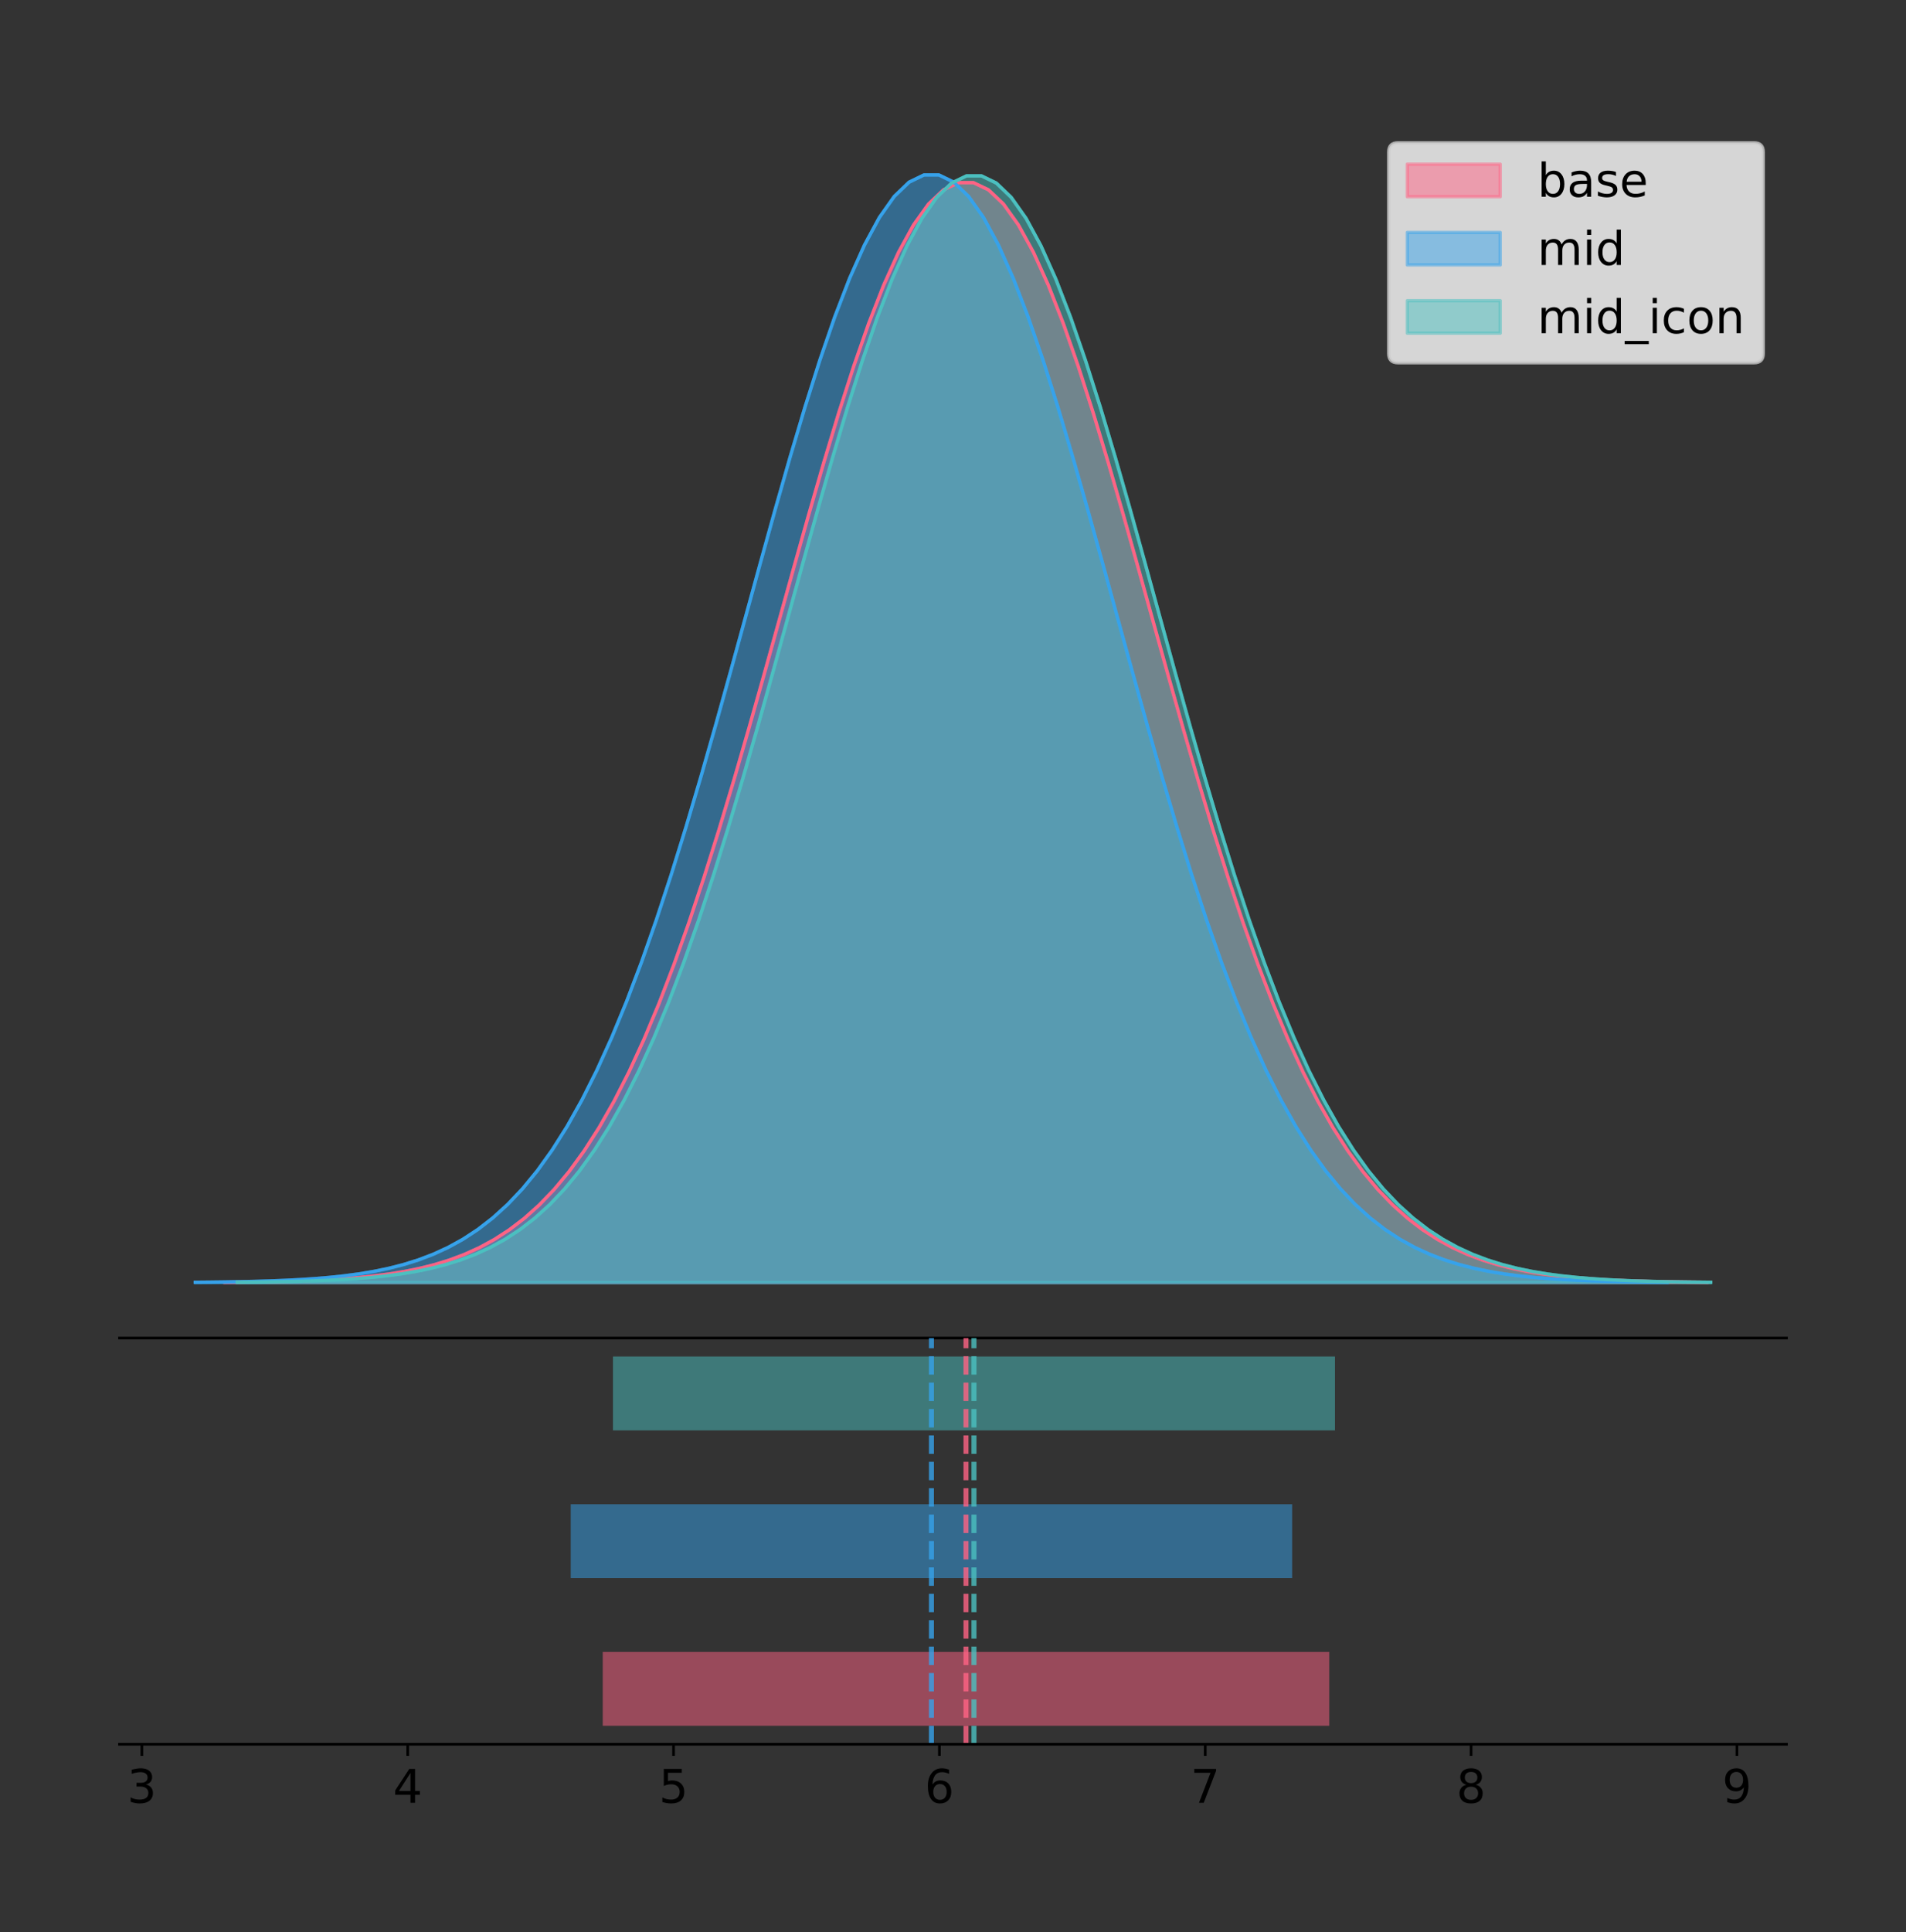 <?xml version="1.0" encoding="utf-8" standalone="no"?>
<!DOCTYPE svg PUBLIC "-//W3C//DTD SVG 1.1//EN"
  "http://www.w3.org/Graphics/SVG/1.1/DTD/svg11.dtd">
<!-- Created with matplotlib (https://matplotlib.org/) -->
<svg height="581.789pt" version="1.1" viewBox="0 0 574.2 581.789" width="574.2pt" xmlns="http://www.w3.org/2000/svg" xmlns:xlink="http://www.w3.org/1999/xlink">
 <rect x="0" y="0" width="574.2" height="581.789" fill="#333333" stroke="none"/>
 <defs>
  <style type="text/css">
*{stroke-linecap:butt;stroke-linejoin:round;}
  </style>
 </defs>
 <g id="figure_1">
  <g id="patch_1">
   <path d="M 0 581.789 
L 574.2 581.789 
L 574.2 0 
L 0 0 
z
" style="fill:none;"/>
  </g>
  <g id="axes_1">
   <g id="patch_2">
    <path d="M 36 402.93 
L 538.2 402.93 
L 538.2 36 
L 36 36 
z
" style="fill:none;"/>
   </g>
   <g id="PolyCollection_1">
    <defs>
     <path d="M 67.683 -195.538 
L 67.683 -195.649 
L 72.195 -195.691 
L 76.706 -195.748 
L 81.218 -195.823 
L 85.73 -195.923 
L 90.242 -196.054 
L 94.753 -196.226 
L 99.265 -196.449 
L 103.777 -196.736 
L 108.288 -197.104 
L 112.8 -197.571 
L 117.312 -198.161 
L 121.824 -198.899 
L 126.335 -199.818 
L 130.847 -200.952 
L 135.359 -202.342 
L 139.87 -204.034 
L 144.382 -206.077 
L 148.894 -208.526 
L 153.406 -211.44 
L 157.917 -214.881 
L 162.429 -218.914 
L 166.941 -223.604 
L 171.452 -229.015 
L 175.964 -235.21 
L 180.476 -242.245 
L 184.988 -250.169 
L 189.499 -259.022 
L 194.011 -268.83 
L 198.523 -279.602 
L 203.035 -291.33 
L 207.546 -303.984 
L 212.058 -317.51 
L 216.57 -331.83 
L 221.081 -346.84 
L 225.593 -362.41 
L 230.105 -378.384 
L 234.617 -394.584 
L 239.128 -410.808 
L 243.64 -426.84 
L 248.152 -442.448 
L 252.663 -457.393 
L 257.175 -471.436 
L 261.687 -484.34 
L 266.199 -495.88 
L 270.71 -505.848 
L 275.222 -514.06 
L 279.734 -520.361 
L 284.246 -524.631 
L 288.757 -526.787 
L 293.269 -526.787 
L 297.781 -524.631 
L 302.292 -520.361 
L 306.804 -514.06 
L 311.316 -505.848 
L 315.828 -495.88 
L 320.339 -484.34 
L 324.851 -471.436 
L 329.363 -457.393 
L 333.874 -442.448 
L 338.386 -426.84 
L 342.898 -410.808 
L 347.41 -394.584 
L 351.921 -378.384 
L 356.433 -362.41 
L 360.945 -346.84 
L 365.457 -331.83 
L 369.968 -317.51 
L 374.48 -303.984 
L 378.992 -291.33 
L 383.503 -279.602 
L 388.015 -268.83 
L 392.527 -259.022 
L 397.039 -250.169 
L 401.55 -242.245 
L 406.062 -235.21 
L 410.574 -229.015 
L 415.085 -223.604 
L 419.597 -218.914 
L 424.109 -214.881 
L 428.621 -211.44 
L 433.132 -208.526 
L 437.644 -206.077 
L 442.156 -204.034 
L 446.668 -202.342 
L 451.179 -200.952 
L 455.691 -199.818 
L 460.203 -198.899 
L 464.714 -198.161 
L 469.226 -197.571 
L 473.738 -197.104 
L 478.25 -196.736 
L 482.761 -196.449 
L 487.273 -196.226 
L 491.785 -196.054 
L 496.296 -195.923 
L 500.808 -195.823 
L 505.32 -195.748 
L 509.832 -195.691 
L 514.343 -195.649 
L 514.343 -195.538 
L 514.343 -195.538 
L 509.832 -195.538 
L 505.32 -195.538 
L 500.808 -195.538 
L 496.296 -195.538 
L 491.785 -195.538 
L 487.273 -195.538 
L 482.761 -195.538 
L 478.25 -195.538 
L 473.738 -195.538 
L 469.226 -195.538 
L 464.714 -195.538 
L 460.203 -195.538 
L 455.691 -195.538 
L 451.179 -195.538 
L 446.668 -195.538 
L 442.156 -195.538 
L 437.644 -195.538 
L 433.132 -195.538 
L 428.621 -195.538 
L 424.109 -195.538 
L 419.597 -195.538 
L 415.085 -195.538 
L 410.574 -195.538 
L 406.062 -195.538 
L 401.55 -195.538 
L 397.039 -195.538 
L 392.527 -195.538 
L 388.015 -195.538 
L 383.503 -195.538 
L 378.992 -195.538 
L 374.48 -195.538 
L 369.968 -195.538 
L 365.457 -195.538 
L 360.945 -195.538 
L 356.433 -195.538 
L 351.921 -195.538 
L 347.41 -195.538 
L 342.898 -195.538 
L 338.386 -195.538 
L 333.874 -195.538 
L 329.363 -195.538 
L 324.851 -195.538 
L 320.339 -195.538 
L 315.828 -195.538 
L 311.316 -195.538 
L 306.804 -195.538 
L 302.292 -195.538 
L 297.781 -195.538 
L 293.269 -195.538 
L 288.757 -195.538 
L 284.246 -195.538 
L 279.734 -195.538 
L 275.222 -195.538 
L 270.71 -195.538 
L 266.199 -195.538 
L 261.687 -195.538 
L 257.175 -195.538 
L 252.663 -195.538 
L 248.152 -195.538 
L 243.64 -195.538 
L 239.128 -195.538 
L 234.617 -195.538 
L 230.105 -195.538 
L 225.593 -195.538 
L 221.081 -195.538 
L 216.57 -195.538 
L 212.058 -195.538 
L 207.546 -195.538 
L 203.035 -195.538 
L 198.523 -195.538 
L 194.011 -195.538 
L 189.499 -195.538 
L 184.988 -195.538 
L 180.476 -195.538 
L 175.964 -195.538 
L 171.452 -195.538 
L 166.941 -195.538 
L 162.429 -195.538 
L 157.917 -195.538 
L 153.406 -195.538 
L 148.894 -195.538 
L 144.382 -195.538 
L 139.87 -195.538 
L 135.359 -195.538 
L 130.847 -195.538 
L 126.335 -195.538 
L 121.824 -195.538 
L 117.312 -195.538 
L 112.8 -195.538 
L 108.288 -195.538 
L 103.777 -195.538 
L 99.265 -195.538 
L 94.753 -195.538 
L 90.242 -195.538 
L 85.73 -195.538 
L 81.218 -195.538 
L 76.706 -195.538 
L 72.195 -195.538 
L 67.683 -195.538 
z
" id="mf3693ef968" style="stroke:#ff6384;stroke-opacity:0.5;"/>
    </defs>
    <g clip-path="url(#paeaa320a72)">
     <use style="fill:#ff6384;fill-opacity:0.5;stroke:#ff6384;stroke-opacity:0.5;" x="0" xlink:href="#mf3693ef968" y="581.789"/>
    </g>
   </g>
   <g id="PolyCollection_2">
    <defs>
     <path d="M 58.827 -195.538 
L 58.827 -195.65 
L 63.308 -195.692 
L 67.788 -195.749 
L 72.268 -195.825 
L 76.748 -195.925 
L 81.229 -196.058 
L 85.709 -196.23 
L 90.189 -196.455 
L 94.67 -196.744 
L 99.15 -197.115 
L 103.63 -197.585 
L 108.11 -198.179 
L 112.591 -198.923 
L 117.071 -199.848 
L 121.551 -200.99 
L 126.032 -202.39 
L 130.512 -204.093 
L 134.992 -206.151 
L 139.473 -208.617 
L 143.953 -211.552 
L 148.433 -215.017 
L 152.913 -219.078 
L 157.394 -223.801 
L 161.874 -229.25 
L 166.354 -235.488 
L 170.835 -242.572 
L 175.315 -250.552 
L 179.795 -259.468 
L 184.275 -269.344 
L 188.756 -280.192 
L 193.236 -292.002 
L 197.716 -304.744 
L 202.197 -318.365 
L 206.677 -332.786 
L 211.157 -347.901 
L 215.637 -363.58 
L 220.118 -379.667 
L 224.598 -395.98 
L 229.078 -412.318 
L 233.559 -428.462 
L 238.039 -444.18 
L 242.519 -459.23 
L 247 -473.372 
L 251.48 -486.366 
L 255.96 -497.987 
L 260.44 -508.025 
L 264.921 -516.294 
L 269.401 -522.64 
L 273.881 -526.94 
L 278.362 -529.111 
L 282.842 -529.111 
L 287.322 -526.94 
L 291.802 -522.64 
L 296.283 -516.294 
L 300.763 -508.025 
L 305.243 -497.987 
L 309.724 -486.366 
L 314.204 -473.372 
L 318.684 -459.23 
L 323.164 -444.18 
L 327.645 -428.462 
L 332.125 -412.318 
L 336.605 -395.98 
L 341.086 -379.667 
L 345.566 -363.58 
L 350.046 -347.901 
L 354.527 -332.786 
L 359.007 -318.365 
L 363.487 -304.744 
L 367.967 -292.002 
L 372.448 -280.192 
L 376.928 -269.344 
L 381.408 -259.468 
L 385.889 -250.552 
L 390.369 -242.572 
L 394.849 -235.488 
L 399.329 -229.25 
L 403.81 -223.801 
L 408.29 -219.078 
L 412.77 -215.017 
L 417.251 -211.552 
L 421.731 -208.617 
L 426.211 -206.151 
L 430.691 -204.093 
L 435.172 -202.39 
L 439.652 -200.99 
L 444.132 -199.848 
L 448.613 -198.923 
L 453.093 -198.179 
L 457.573 -197.585 
L 462.054 -197.115 
L 466.534 -196.744 
L 471.014 -196.455 
L 475.494 -196.23 
L 479.975 -196.058 
L 484.455 -195.925 
L 488.935 -195.825 
L 493.416 -195.749 
L 497.896 -195.692 
L 502.376 -195.65 
L 502.376 -195.538 
L 502.376 -195.538 
L 497.896 -195.538 
L 493.416 -195.538 
L 488.935 -195.538 
L 484.455 -195.538 
L 479.975 -195.538 
L 475.494 -195.538 
L 471.014 -195.538 
L 466.534 -195.538 
L 462.054 -195.538 
L 457.573 -195.538 
L 453.093 -195.538 
L 448.613 -195.538 
L 444.132 -195.538 
L 439.652 -195.538 
L 435.172 -195.538 
L 430.691 -195.538 
L 426.211 -195.538 
L 421.731 -195.538 
L 417.251 -195.538 
L 412.77 -195.538 
L 408.29 -195.538 
L 403.81 -195.538 
L 399.329 -195.538 
L 394.849 -195.538 
L 390.369 -195.538 
L 385.889 -195.538 
L 381.408 -195.538 
L 376.928 -195.538 
L 372.448 -195.538 
L 367.967 -195.538 
L 363.487 -195.538 
L 359.007 -195.538 
L 354.527 -195.538 
L 350.046 -195.538 
L 345.566 -195.538 
L 341.086 -195.538 
L 336.605 -195.538 
L 332.125 -195.538 
L 327.645 -195.538 
L 323.164 -195.538 
L 318.684 -195.538 
L 314.204 -195.538 
L 309.724 -195.538 
L 305.243 -195.538 
L 300.763 -195.538 
L 296.283 -195.538 
L 291.802 -195.538 
L 287.322 -195.538 
L 282.842 -195.538 
L 278.362 -195.538 
L 273.881 -195.538 
L 269.401 -195.538 
L 264.921 -195.538 
L 260.44 -195.538 
L 255.96 -195.538 
L 251.48 -195.538 
L 247 -195.538 
L 242.519 -195.538 
L 238.039 -195.538 
L 233.559 -195.538 
L 229.078 -195.538 
L 224.598 -195.538 
L 220.118 -195.538 
L 215.637 -195.538 
L 211.157 -195.538 
L 206.677 -195.538 
L 202.197 -195.538 
L 197.716 -195.538 
L 193.236 -195.538 
L 188.756 -195.538 
L 184.275 -195.538 
L 179.795 -195.538 
L 175.315 -195.538 
L 170.835 -195.538 
L 166.354 -195.538 
L 161.874 -195.538 
L 157.394 -195.538 
L 152.913 -195.538 
L 148.433 -195.538 
L 143.953 -195.538 
L 139.473 -195.538 
L 134.992 -195.538 
L 130.512 -195.538 
L 126.032 -195.538 
L 121.551 -195.538 
L 117.071 -195.538 
L 112.591 -195.538 
L 108.11 -195.538 
L 103.63 -195.538 
L 99.15 -195.538 
L 94.67 -195.538 
L 90.189 -195.538 
L 85.709 -195.538 
L 81.229 -195.538 
L 76.748 -195.538 
L 72.268 -195.538 
L 67.788 -195.538 
L 63.308 -195.538 
L 58.827 -195.538 
z
" id="m4df597456c" style="stroke:#36a2eb;stroke-opacity:0.5;"/>
    </defs>
    <g clip-path="url(#paeaa320a72)">
     <use style="fill:#36a2eb;fill-opacity:0.5;stroke:#36a2eb;stroke-opacity:0.5;" x="0" xlink:href="#m4df597456c" y="581.789"/>
    </g>
   </g>
   <g id="PolyCollection_3">
    <defs>
     <path d="M 71.459 -195.538 
L 71.459 -195.65 
L 75.943 -195.692 
L 80.427 -195.749 
L 84.911 -195.825 
L 89.395 -195.925 
L 93.879 -196.057 
L 98.363 -196.23 
L 102.847 -196.454 
L 107.331 -196.743 
L 111.815 -197.113 
L 116.299 -197.584 
L 120.783 -198.177 
L 125.267 -198.92 
L 129.751 -199.844 
L 134.235 -200.986 
L 138.718 -202.384 
L 143.202 -204.086 
L 147.686 -206.142 
L 152.17 -208.606 
L 156.654 -211.538 
L 161.138 -215.001 
L 165.622 -219.059 
L 170.106 -223.777 
L 174.59 -229.222 
L 179.074 -235.455 
L 183.558 -242.534 
L 188.042 -250.507 
L 192.526 -259.415 
L 197.01 -269.284 
L 201.494 -280.122 
L 205.978 -291.923 
L 210.462 -304.655 
L 214.946 -318.264 
L 219.43 -332.673 
L 223.914 -347.776 
L 228.398 -363.442 
L 232.882 -379.515 
L 237.366 -395.815 
L 241.85 -412.14 
L 246.334 -428.271 
L 250.818 -443.975 
L 255.302 -459.013 
L 259.786 -473.143 
L 264.27 -486.127 
L 268.754 -497.738 
L 273.238 -507.768 
L 277.722 -516.03 
L 282.206 -522.371 
L 286.69 -526.667 
L 291.174 -528.836 
L 295.658 -528.836 
L 300.142 -526.667 
L 304.626 -522.371 
L 309.11 -516.03 
L 313.594 -507.768 
L 318.078 -497.738 
L 322.562 -486.127 
L 327.046 -473.143 
L 331.53 -459.013 
L 336.014 -443.975 
L 340.498 -428.271 
L 344.982 -412.14 
L 349.466 -395.815 
L 353.949 -379.515 
L 358.433 -363.442 
L 362.917 -347.776 
L 367.401 -332.673 
L 371.885 -318.264 
L 376.369 -304.655 
L 380.853 -291.923 
L 385.337 -280.122 
L 389.821 -269.284 
L 394.305 -259.415 
L 398.789 -250.507 
L 403.273 -242.534 
L 407.757 -235.455 
L 412.241 -229.222 
L 416.725 -223.777 
L 421.209 -219.059 
L 425.693 -215.001 
L 430.177 -211.538 
L 434.661 -208.606 
L 439.145 -206.142 
L 443.629 -204.086 
L 448.113 -202.384 
L 452.597 -200.986 
L 457.081 -199.844 
L 461.565 -198.92 
L 466.049 -198.177 
L 470.533 -197.584 
L 475.017 -197.113 
L 479.501 -196.743 
L 483.985 -196.454 
L 488.469 -196.23 
L 492.953 -196.057 
L 497.437 -195.925 
L 501.921 -195.825 
L 506.405 -195.749 
L 510.889 -195.692 
L 515.373 -195.65 
L 515.373 -195.538 
L 515.373 -195.538 
L 510.889 -195.538 
L 506.405 -195.538 
L 501.921 -195.538 
L 497.437 -195.538 
L 492.953 -195.538 
L 488.469 -195.538 
L 483.985 -195.538 
L 479.501 -195.538 
L 475.017 -195.538 
L 470.533 -195.538 
L 466.049 -195.538 
L 461.565 -195.538 
L 457.081 -195.538 
L 452.597 -195.538 
L 448.113 -195.538 
L 443.629 -195.538 
L 439.145 -195.538 
L 434.661 -195.538 
L 430.177 -195.538 
L 425.693 -195.538 
L 421.209 -195.538 
L 416.725 -195.538 
L 412.241 -195.538 
L 407.757 -195.538 
L 403.273 -195.538 
L 398.789 -195.538 
L 394.305 -195.538 
L 389.821 -195.538 
L 385.337 -195.538 
L 380.853 -195.538 
L 376.369 -195.538 
L 371.885 -195.538 
L 367.401 -195.538 
L 362.917 -195.538 
L 358.433 -195.538 
L 353.949 -195.538 
L 349.466 -195.538 
L 344.982 -195.538 
L 340.498 -195.538 
L 336.014 -195.538 
L 331.53 -195.538 
L 327.046 -195.538 
L 322.562 -195.538 
L 318.078 -195.538 
L 313.594 -195.538 
L 309.11 -195.538 
L 304.626 -195.538 
L 300.142 -195.538 
L 295.658 -195.538 
L 291.174 -195.538 
L 286.69 -195.538 
L 282.206 -195.538 
L 277.722 -195.538 
L 273.238 -195.538 
L 268.754 -195.538 
L 264.27 -195.538 
L 259.786 -195.538 
L 255.302 -195.538 
L 250.818 -195.538 
L 246.334 -195.538 
L 241.85 -195.538 
L 237.366 -195.538 
L 232.882 -195.538 
L 228.398 -195.538 
L 223.914 -195.538 
L 219.43 -195.538 
L 214.946 -195.538 
L 210.462 -195.538 
L 205.978 -195.538 
L 201.494 -195.538 
L 197.01 -195.538 
L 192.526 -195.538 
L 188.042 -195.538 
L 183.558 -195.538 
L 179.074 -195.538 
L 174.59 -195.538 
L 170.106 -195.538 
L 165.622 -195.538 
L 161.138 -195.538 
L 156.654 -195.538 
L 152.17 -195.538 
L 147.686 -195.538 
L 143.202 -195.538 
L 138.718 -195.538 
L 134.235 -195.538 
L 129.751 -195.538 
L 125.267 -195.538 
L 120.783 -195.538 
L 116.299 -195.538 
L 111.815 -195.538 
L 107.331 -195.538 
L 102.847 -195.538 
L 98.363 -195.538 
L 93.879 -195.538 
L 89.395 -195.538 
L 84.911 -195.538 
L 80.427 -195.538 
L 75.943 -195.538 
L 71.459 -195.538 
z
" id="m6d167a8758" style="stroke:#4bc0c0;stroke-opacity:0.5;"/>
    </defs>
    <g clip-path="url(#paeaa320a72)">
     <use style="fill:#4bc0c0;fill-opacity:0.5;stroke:#4bc0c0;stroke-opacity:0.5;" x="0" xlink:href="#m6d167a8758" y="581.789"/>
    </g>
   </g>
   <g id="line2d_1">
    <path clip-path="url(#paeaa320a72)" d="M 67.683 386.14 
L 72.195 386.098 
L 76.706 386.042 
L 81.218 385.967 
L 85.73 385.867 
L 90.242 385.735 
L 94.753 385.564 
L 99.265 385.341 
L 103.777 385.053 
L 108.288 384.686 
L 112.8 384.218 
L 117.312 383.629 
L 121.824 382.89 
L 126.335 381.971 
L 130.847 380.837 
L 135.359 379.447 
L 139.87 377.756 
L 144.382 375.713 
L 148.894 373.263 
L 153.406 370.349 
L 157.917 366.908 
L 162.429 362.875 
L 166.941 358.186 
L 171.452 352.774 
L 175.964 346.58 
L 180.476 339.545 
L 184.988 331.62 
L 189.499 322.767 
L 194.011 312.959 
L 198.523 302.187 
L 203.035 290.459 
L 207.546 277.806 
L 212.058 264.28 
L 216.57 249.96 
L 221.081 234.95 
L 225.593 219.38 
L 230.105 203.405 
L 234.617 187.206 
L 239.128 170.981 
L 243.64 154.95 
L 248.152 139.342 
L 252.663 124.396 
L 257.175 110.353 
L 261.687 97.449 
L 266.199 85.91 
L 270.71 75.942 
L 275.222 67.73 
L 279.734 61.428 
L 284.246 57.158 
L 288.757 55.002 
L 293.269 55.002 
L 297.781 57.158 
L 302.292 61.428 
L 306.804 67.73 
L 311.316 75.942 
L 315.828 85.91 
L 320.339 97.449 
L 324.851 110.353 
L 329.363 124.396 
L 333.874 139.342 
L 338.386 154.95 
L 342.898 170.981 
L 347.41 187.206 
L 351.921 203.405 
L 356.433 219.38 
L 360.945 234.95 
L 365.457 249.96 
L 369.968 264.28 
L 374.48 277.806 
L 378.992 290.459 
L 383.503 302.187 
L 388.015 312.959 
L 392.527 322.767 
L 397.039 331.62 
L 401.55 339.545 
L 406.062 346.58 
L 410.574 352.774 
L 415.085 358.186 
L 419.597 362.875 
L 424.109 366.908 
L 428.621 370.349 
L 433.132 373.263 
L 437.644 375.713 
L 442.156 377.756 
L 446.668 379.447 
L 451.179 380.837 
L 455.691 381.971 
L 460.203 382.89 
L 464.714 383.629 
L 469.226 384.218 
L 473.738 384.686 
L 478.25 385.053 
L 482.761 385.341 
L 487.273 385.564 
L 491.785 385.735 
L 496.296 385.867 
L 500.808 385.967 
L 505.32 386.042 
L 509.832 386.098 
L 514.343 386.14 
" style="fill:none;stroke:#ff6384;stroke-linecap:square;"/>
   </g>
   <g id="line2d_2">
    <path clip-path="url(#paeaa320a72)" d="M 58.827 386.139 
L 63.308 386.097 
L 67.788 386.04 
L 72.268 385.965 
L 76.748 385.864 
L 81.229 385.732 
L 85.709 385.559 
L 90.189 385.334 
L 94.67 385.045 
L 99.15 384.675 
L 103.63 384.204 
L 108.11 383.61 
L 112.591 382.867 
L 117.071 381.941 
L 121.551 380.799 
L 126.032 379.399 
L 130.512 377.696 
L 134.992 375.639 
L 139.473 373.172 
L 143.953 370.238 
L 148.433 366.772 
L 152.913 362.711 
L 157.394 357.989 
L 161.874 352.539 
L 166.354 346.301 
L 170.835 339.217 
L 175.315 331.237 
L 179.795 322.322 
L 184.275 312.445 
L 188.756 301.597 
L 193.236 289.787 
L 197.716 277.045 
L 202.197 263.424 
L 206.677 249.004 
L 211.157 233.888 
L 215.637 218.209 
L 220.118 202.123 
L 224.598 185.809 
L 229.078 169.471 
L 233.559 153.327 
L 238.039 137.61 
L 242.519 122.559 
L 247 108.418 
L 251.48 95.423 
L 255.96 83.803 
L 260.44 73.765 
L 264.921 65.495 
L 269.401 59.15 
L 273.881 54.85 
L 278.362 52.679 
L 282.842 52.679 
L 287.322 54.85 
L 291.802 59.15 
L 296.283 65.495 
L 300.763 73.765 
L 305.243 83.803 
L 309.724 95.423 
L 314.204 108.418 
L 318.684 122.559 
L 323.164 137.61 
L 327.645 153.327 
L 332.125 169.471 
L 336.605 185.809 
L 341.086 202.123 
L 345.566 218.209 
L 350.046 233.888 
L 354.527 249.004 
L 359.007 263.424 
L 363.487 277.045 
L 367.967 289.787 
L 372.448 301.597 
L 376.928 312.445 
L 381.408 322.322 
L 385.889 331.237 
L 390.369 339.217 
L 394.849 346.301 
L 399.329 352.539 
L 403.81 357.989 
L 408.29 362.711 
L 412.77 366.772 
L 417.251 370.238 
L 421.731 373.172 
L 426.211 375.639 
L 430.691 377.696 
L 435.172 379.399 
L 439.652 380.799 
L 444.132 381.941 
L 448.613 382.867 
L 453.093 383.61 
L 457.573 384.204 
L 462.054 384.675 
L 466.534 385.045 
L 471.014 385.334 
L 475.494 385.559 
L 479.975 385.732 
L 484.455 385.864 
L 488.935 385.965 
L 493.416 386.04 
L 497.896 386.097 
L 502.376 386.139 
" style="fill:none;stroke:#36a2eb;stroke-linecap:square;"/>
   </g>
   <g id="line2d_3">
    <path clip-path="url(#paeaa320a72)" d="M 71.459 386.139 
L 75.943 386.097 
L 80.427 386.041 
L 84.911 385.965 
L 89.395 385.864 
L 93.879 385.732 
L 98.363 385.559 
L 102.847 385.335 
L 107.331 385.046 
L 111.815 384.676 
L 116.299 384.206 
L 120.783 383.613 
L 125.267 382.869 
L 129.751 381.945 
L 134.235 380.804 
L 138.718 379.405 
L 143.202 377.703 
L 147.686 375.647 
L 152.17 373.183 
L 156.654 370.251 
L 161.138 366.788 
L 165.622 362.731 
L 170.106 358.012 
L 174.59 352.567 
L 179.074 346.334 
L 183.558 339.256 
L 188.042 331.282 
L 192.526 322.374 
L 197.01 312.506 
L 201.494 301.667 
L 205.978 289.867 
L 210.462 277.135 
L 214.946 263.525 
L 219.43 249.116 
L 223.914 234.013 
L 228.398 218.347 
L 232.882 202.274 
L 237.366 185.974 
L 241.85 169.649 
L 246.334 153.519 
L 250.818 137.814 
L 255.302 122.776 
L 259.786 108.646 
L 264.27 95.663 
L 268.754 84.051 
L 273.238 74.022 
L 277.722 65.759 
L 282.206 59.419 
L 286.69 55.122 
L 291.174 52.953 
L 295.658 52.953 
L 300.142 55.122 
L 304.626 59.419 
L 309.11 65.759 
L 313.594 74.022 
L 318.078 84.051 
L 322.562 95.663 
L 327.046 108.646 
L 331.53 122.776 
L 336.014 137.814 
L 340.498 153.519 
L 344.982 169.649 
L 349.466 185.974 
L 353.949 202.274 
L 358.433 218.347 
L 362.917 234.013 
L 367.401 249.116 
L 371.885 263.525 
L 376.369 277.135 
L 380.853 289.867 
L 385.337 301.667 
L 389.821 312.506 
L 394.305 322.374 
L 398.789 331.282 
L 403.273 339.256 
L 407.757 346.334 
L 412.241 352.567 
L 416.725 358.012 
L 421.209 362.731 
L 425.693 366.788 
L 430.177 370.251 
L 434.661 373.183 
L 439.145 375.647 
L 443.629 377.703 
L 448.113 379.405 
L 452.597 380.804 
L 457.081 381.945 
L 461.565 382.869 
L 466.049 383.613 
L 470.533 384.206 
L 475.017 384.676 
L 479.501 385.046 
L 483.985 385.335 
L 488.469 385.559 
L 492.953 385.732 
L 497.437 385.864 
L 501.921 385.965 
L 506.405 386.041 
L 510.889 386.097 
L 515.373 386.139 
" style="fill:none;stroke:#4bc0c0;stroke-linecap:square;"/>
   </g>
   <g id="patch_3">
    <path d="M 36 402.93 
L 538.2 402.93 
" style="fill:none;stroke:#000000;stroke-linecap:square;stroke-linejoin:miter;stroke-width:0.8;"/>
   </g>
   <g id="legend_1">
    <g id="patch_4">
     <path d="M 421.16 109.237 
L 528.4 109.237 
Q 531.2 109.237 531.2 106.438 
L 531.2 45.8 
Q 531.2 43 528.4 43 
L 421.16 43 
Q 418.36 43 418.36 45.8 
L 418.36 106.438 
Q 418.36 109.237 421.16 109.237 
z
" style="fill:#ffffff;opacity:0.8;stroke:#cccccc;stroke-linejoin:miter;"/>
    </g>
    <g id="patch_5">
     <path d="M 423.96 59.238 
L 451.96 59.238 
L 451.96 49.438 
L 423.96 49.438 
z
" style="fill:#ff6384;opacity:0.5;stroke:#ff6384;stroke-linejoin:miter;"/>
    </g>
    <g id="text_1">
     <!-- base -->
     <defs>
      <path d="M 48.688 27.297 
Q 48.688 37.203 44.609 42.844 
Q 40.531 48.484 33.406 48.484 
Q 26.266 48.484 22.188 42.844 
Q 18.109 37.203 18.109 27.297 
Q 18.109 17.391 22.188 11.75 
Q 26.266 6.109 33.406 6.109 
Q 40.531 6.109 44.609 11.75 
Q 48.688 17.391 48.688 27.297 
z
M 18.109 46.391 
Q 20.953 51.266 25.266 53.625 
Q 29.594 56 35.594 56 
Q 45.562 56 51.781 48.094 
Q 58.016 40.188 58.016 27.297 
Q 58.016 14.406 51.781 6.484 
Q 45.562 -1.422 35.594 -1.422 
Q 29.594 -1.422 25.266 0.953 
Q 20.953 3.328 18.109 8.203 
L 18.109 0 
L 9.078 0 
L 9.078 75.984 
L 18.109 75.984 
z
" id="DejaVuSans-98"/>
      <path d="M 34.281 27.484 
Q 23.391 27.484 19.188 25 
Q 14.984 22.516 14.984 16.5 
Q 14.984 11.719 18.141 8.906 
Q 21.297 6.109 26.703 6.109 
Q 34.188 6.109 38.703 11.406 
Q 43.219 16.703 43.219 25.484 
L 43.219 27.484 
z
M 52.203 31.203 
L 52.203 0 
L 43.219 0 
L 43.219 8.297 
Q 40.141 3.328 35.547 0.953 
Q 30.953 -1.422 24.312 -1.422 
Q 15.922 -1.422 10.953 3.297 
Q 6 8.016 6 15.922 
Q 6 25.141 12.172 29.828 
Q 18.359 34.516 30.609 34.516 
L 43.219 34.516 
L 43.219 35.406 
Q 43.219 41.609 39.141 45 
Q 35.062 48.391 27.688 48.391 
Q 23 48.391 18.547 47.266 
Q 14.109 46.141 10.016 43.891 
L 10.016 52.203 
Q 14.938 54.109 19.578 55.047 
Q 24.219 56 28.609 56 
Q 40.484 56 46.344 49.844 
Q 52.203 43.703 52.203 31.203 
z
" id="DejaVuSans-97"/>
      <path d="M 44.281 53.078 
L 44.281 44.578 
Q 40.484 46.531 36.375 47.5 
Q 32.281 48.484 27.875 48.484 
Q 21.188 48.484 17.844 46.438 
Q 14.5 44.391 14.5 40.281 
Q 14.5 37.156 16.891 35.375 
Q 19.281 33.594 26.516 31.984 
L 29.594 31.297 
Q 39.156 29.25 43.188 25.516 
Q 47.219 21.781 47.219 15.094 
Q 47.219 7.469 41.188 3.016 
Q 35.156 -1.422 24.609 -1.422 
Q 20.219 -1.422 15.453 -0.562 
Q 10.688 0.297 5.422 2 
L 5.422 11.281 
Q 10.406 8.688 15.234 7.391 
Q 20.062 6.109 24.812 6.109 
Q 31.156 6.109 34.562 8.281 
Q 37.984 10.453 37.984 14.406 
Q 37.984 18.062 35.516 20.016 
Q 33.062 21.969 24.703 23.781 
L 21.578 24.516 
Q 13.234 26.266 9.516 29.906 
Q 5.812 33.547 5.812 39.891 
Q 5.812 47.609 11.281 51.797 
Q 16.75 56 26.812 56 
Q 31.781 56 36.172 55.266 
Q 40.578 54.547 44.281 53.078 
z
" id="DejaVuSans-115"/>
      <path d="M 56.203 29.594 
L 56.203 25.203 
L 14.891 25.203 
Q 15.484 15.922 20.484 11.062 
Q 25.484 6.203 34.422 6.203 
Q 39.594 6.203 44.453 7.469 
Q 49.312 8.734 54.109 11.281 
L 54.109 2.781 
Q 49.266 0.734 44.188 -0.344 
Q 39.109 -1.422 33.891 -1.422 
Q 20.797 -1.422 13.156 6.188 
Q 5.516 13.812 5.516 26.812 
Q 5.516 40.234 12.766 48.109 
Q 20.016 56 32.328 56 
Q 43.359 56 49.781 48.891 
Q 56.203 41.797 56.203 29.594 
z
M 47.219 32.234 
Q 47.125 39.594 43.094 43.984 
Q 39.062 48.391 32.422 48.391 
Q 24.906 48.391 20.391 44.141 
Q 15.875 39.891 15.188 32.172 
z
" id="DejaVuSans-101"/>
     </defs>
     <g transform="translate(463.16 59.238)scale(0.14 -0.14)">
      <use xlink:href="#DejaVuSans-98"/>
      <use x="63.477" xlink:href="#DejaVuSans-97"/>
      <use x="124.756" xlink:href="#DejaVuSans-115"/>
      <use x="176.855" xlink:href="#DejaVuSans-101"/>
     </g>
    </g>
    <g id="patch_6">
     <path d="M 423.96 79.787 
L 451.96 79.787 
L 451.96 69.987 
L 423.96 69.987 
z
" style="fill:#36a2eb;opacity:0.5;stroke:#36a2eb;stroke-linejoin:miter;"/>
    </g>
    <g id="text_2">
     <!-- mid -->
     <defs>
      <path d="M 52 44.188 
Q 55.375 50.25 60.062 53.125 
Q 64.75 56 71.094 56 
Q 79.641 56 84.281 50.016 
Q 88.922 44.047 88.922 33.016 
L 88.922 0 
L 79.891 0 
L 79.891 32.719 
Q 79.891 40.578 77.094 44.375 
Q 74.312 48.188 68.609 48.188 
Q 61.625 48.188 57.562 43.547 
Q 53.516 38.922 53.516 30.906 
L 53.516 0 
L 44.484 0 
L 44.484 32.719 
Q 44.484 40.625 41.703 44.406 
Q 38.922 48.188 33.109 48.188 
Q 26.219 48.188 22.156 43.531 
Q 18.109 38.875 18.109 30.906 
L 18.109 0 
L 9.078 0 
L 9.078 54.688 
L 18.109 54.688 
L 18.109 46.188 
Q 21.188 51.219 25.484 53.609 
Q 29.781 56 35.688 56 
Q 41.656 56 45.828 52.969 
Q 50 49.953 52 44.188 
z
" id="DejaVuSans-109"/>
      <path d="M 9.422 54.688 
L 18.406 54.688 
L 18.406 0 
L 9.422 0 
z
M 9.422 75.984 
L 18.406 75.984 
L 18.406 64.594 
L 9.422 64.594 
z
" id="DejaVuSans-105"/>
      <path d="M 45.406 46.391 
L 45.406 75.984 
L 54.391 75.984 
L 54.391 0 
L 45.406 0 
L 45.406 8.203 
Q 42.578 3.328 38.25 0.953 
Q 33.938 -1.422 27.875 -1.422 
Q 17.969 -1.422 11.734 6.484 
Q 5.516 14.406 5.516 27.297 
Q 5.516 40.188 11.734 48.094 
Q 17.969 56 27.875 56 
Q 33.938 56 38.25 53.625 
Q 42.578 51.266 45.406 46.391 
z
M 14.797 27.297 
Q 14.797 17.391 18.875 11.75 
Q 22.953 6.109 30.078 6.109 
Q 37.203 6.109 41.297 11.75 
Q 45.406 17.391 45.406 27.297 
Q 45.406 37.203 41.297 42.844 
Q 37.203 48.484 30.078 48.484 
Q 22.953 48.484 18.875 42.844 
Q 14.797 37.203 14.797 27.297 
z
" id="DejaVuSans-100"/>
     </defs>
     <g transform="translate(463.16 79.787)scale(0.14 -0.14)">
      <use xlink:href="#DejaVuSans-109"/>
      <use x="97.412" xlink:href="#DejaVuSans-105"/>
      <use x="125.195" xlink:href="#DejaVuSans-100"/>
     </g>
    </g>
    <g id="patch_7">
     <path d="M 423.96 100.337 
L 451.96 100.337 
L 451.96 90.537 
L 423.96 90.537 
z
" style="fill:#4bc0c0;opacity:0.5;stroke:#4bc0c0;stroke-linejoin:miter;"/>
    </g>
    <g id="text_3">
     <!-- mid_icon -->
     <defs>
      <path d="M 50.984 -16.609 
L 50.984 -23.578 
L -0.984 -23.578 
L -0.984 -16.609 
z
" id="DejaVuSans-95"/>
      <path d="M 48.781 52.594 
L 48.781 44.188 
Q 44.969 46.297 41.141 47.344 
Q 37.312 48.391 33.406 48.391 
Q 24.656 48.391 19.812 42.844 
Q 14.984 37.312 14.984 27.297 
Q 14.984 17.281 19.812 11.734 
Q 24.656 6.203 33.406 6.203 
Q 37.312 6.203 41.141 7.25 
Q 44.969 8.297 48.781 10.406 
L 48.781 2.094 
Q 45.016 0.344 40.984 -0.531 
Q 36.969 -1.422 32.422 -1.422 
Q 20.062 -1.422 12.781 6.344 
Q 5.516 14.109 5.516 27.297 
Q 5.516 40.672 12.859 48.328 
Q 20.219 56 33.016 56 
Q 37.156 56 41.109 55.141 
Q 45.062 54.297 48.781 52.594 
z
" id="DejaVuSans-99"/>
      <path d="M 30.609 48.391 
Q 23.391 48.391 19.188 42.75 
Q 14.984 37.109 14.984 27.297 
Q 14.984 17.484 19.156 11.844 
Q 23.344 6.203 30.609 6.203 
Q 37.797 6.203 41.984 11.859 
Q 46.188 17.531 46.188 27.297 
Q 46.188 37.016 41.984 42.703 
Q 37.797 48.391 30.609 48.391 
z
M 30.609 56 
Q 42.328 56 49.016 48.375 
Q 55.719 40.766 55.719 27.297 
Q 55.719 13.875 49.016 6.219 
Q 42.328 -1.422 30.609 -1.422 
Q 18.844 -1.422 12.172 6.219 
Q 5.516 13.875 5.516 27.297 
Q 5.516 40.766 12.172 48.375 
Q 18.844 56 30.609 56 
z
" id="DejaVuSans-111"/>
      <path d="M 54.891 33.016 
L 54.891 0 
L 45.906 0 
L 45.906 32.719 
Q 45.906 40.484 42.875 44.328 
Q 39.844 48.188 33.797 48.188 
Q 26.516 48.188 22.312 43.547 
Q 18.109 38.922 18.109 30.906 
L 18.109 0 
L 9.078 0 
L 9.078 54.688 
L 18.109 54.688 
L 18.109 46.188 
Q 21.344 51.125 25.703 53.562 
Q 30.078 56 35.797 56 
Q 45.219 56 50.047 50.172 
Q 54.891 44.344 54.891 33.016 
z
" id="DejaVuSans-110"/>
     </defs>
     <g transform="translate(463.16 100.337)scale(0.14 -0.14)">
      <use xlink:href="#DejaVuSans-109"/>
      <use x="97.412" xlink:href="#DejaVuSans-105"/>
      <use x="125.195" xlink:href="#DejaVuSans-100"/>
      <use x="188.672" xlink:href="#DejaVuSans-95"/>
      <use x="238.672" xlink:href="#DejaVuSans-105"/>
      <use x="266.455" xlink:href="#DejaVuSans-99"/>
      <use x="321.436" xlink:href="#DejaVuSans-111"/>
      <use x="382.617" xlink:href="#DejaVuSans-110"/>
     </g>
    </g>
   </g>
  </g>
  <g id="axes_2">
   <g id="patch_8">
    <path d="M 36 525.24 
L 538.2 525.24 
L 538.2 402.93 
L 36 402.93 
z
" style="fill:none;"/>
   </g>
   <g id="patch_9">
    <path clip-path="url(#pc58b7c2c2e)" d="M 181.581 519.68 
L 400.445 519.68 
L 400.445 497.442 
L 181.581 497.442 
z
" style="fill:#ff6384;opacity:0.5;"/>
   </g>
   <g id="patch_10">
    <path clip-path="url(#pc58b7c2c2e)" d="M 171.932 475.204 
L 389.271 475.204 
L 389.271 452.966 
L 171.932 452.966 
z
" style="fill:#36a2eb;opacity:0.5;"/>
   </g>
   <g id="patch_11">
    <path clip-path="url(#pc58b7c2c2e)" d="M 184.657 430.728 
L 402.175 430.728 
L 402.175 408.49 
L 184.657 408.49 
z
" style="fill:#4bc0c0;opacity:0.5;"/>
   </g>
   <g id="matplotlib.axis_1">
    <g id="xtick_1">
     <g id="line2d_4">
      <defs>
       <path d="M 0 0 
L 0 3.5 
" id="m5f0d0134bc" style="stroke:#000000;stroke-width:0.8;"/>
      </defs>
      <g>
       <use style="stroke:#000000;stroke-width:0.8;" x="42.741" xlink:href="#m5f0d0134bc" y="525.24"/>
      </g>
     </g>
     <g id="text_4">
      <!-- 3 -->
      <defs>
       <path d="M 40.578 39.312 
Q 47.656 37.797 51.625 33 
Q 55.609 28.219 55.609 21.188 
Q 55.609 10.406 48.188 4.484 
Q 40.766 -1.422 27.094 -1.422 
Q 22.516 -1.422 17.656 -0.516 
Q 12.797 0.391 7.625 2.203 
L 7.625 11.719 
Q 11.719 9.328 16.594 8.109 
Q 21.484 6.891 26.812 6.891 
Q 36.078 6.891 40.938 10.547 
Q 45.797 14.203 45.797 21.188 
Q 45.797 27.641 41.281 31.266 
Q 36.766 34.906 28.719 34.906 
L 20.219 34.906 
L 20.219 43.016 
L 29.109 43.016 
Q 36.375 43.016 40.234 45.922 
Q 44.094 48.828 44.094 54.297 
Q 44.094 59.906 40.109 62.906 
Q 36.141 65.922 28.719 65.922 
Q 24.656 65.922 20.016 65.031 
Q 15.375 64.156 9.812 62.312 
L 9.812 71.094 
Q 15.438 72.656 20.344 73.438 
Q 25.25 74.219 29.594 74.219 
Q 40.828 74.219 47.359 69.109 
Q 53.906 64.016 53.906 55.328 
Q 53.906 49.266 50.438 45.094 
Q 46.969 40.922 40.578 39.312 
z
" id="DejaVuSans-51"/>
      </defs>
      <g transform="translate(38.287 542.878)scale(0.14 -0.14)">
       <use xlink:href="#DejaVuSans-51"/>
      </g>
     </g>
    </g>
    <g id="xtick_2">
     <g id="line2d_5">
      <g>
       <use style="stroke:#000000;stroke-width:0.8;" x="122.829" xlink:href="#m5f0d0134bc" y="525.24"/>
      </g>
     </g>
     <g id="text_5">
      <!-- 4 -->
      <defs>
       <path d="M 37.797 64.312 
L 12.891 25.391 
L 37.797 25.391 
z
M 35.203 72.906 
L 47.609 72.906 
L 47.609 25.391 
L 58.016 25.391 
L 58.016 17.188 
L 47.609 17.188 
L 47.609 0 
L 37.797 0 
L 37.797 17.188 
L 4.891 17.188 
L 4.891 26.703 
z
" id="DejaVuSans-52"/>
      </defs>
      <g transform="translate(118.375 542.878)scale(0.14 -0.14)">
       <use xlink:href="#DejaVuSans-52"/>
      </g>
     </g>
    </g>
    <g id="xtick_3">
     <g id="line2d_6">
      <g>
       <use style="stroke:#000000;stroke-width:0.8;" x="202.917" xlink:href="#m5f0d0134bc" y="525.24"/>
      </g>
     </g>
     <g id="text_6">
      <!-- 5 -->
      <defs>
       <path d="M 10.797 72.906 
L 49.516 72.906 
L 49.516 64.594 
L 19.828 64.594 
L 19.828 46.734 
Q 21.969 47.469 24.109 47.828 
Q 26.266 48.188 28.422 48.188 
Q 40.625 48.188 47.75 41.5 
Q 54.891 34.812 54.891 23.391 
Q 54.891 11.625 47.562 5.094 
Q 40.234 -1.422 26.906 -1.422 
Q 22.312 -1.422 17.547 -0.641 
Q 12.797 0.141 7.719 1.703 
L 7.719 11.625 
Q 12.109 9.234 16.797 8.062 
Q 21.484 6.891 26.703 6.891 
Q 35.156 6.891 40.078 11.328 
Q 45.016 15.766 45.016 23.391 
Q 45.016 31 40.078 35.438 
Q 35.156 39.891 26.703 39.891 
Q 22.75 39.891 18.812 39.016 
Q 14.891 38.141 10.797 36.281 
z
" id="DejaVuSans-53"/>
      </defs>
      <g transform="translate(198.463 542.878)scale(0.14 -0.14)">
       <use xlink:href="#DejaVuSans-53"/>
      </g>
     </g>
    </g>
    <g id="xtick_4">
     <g id="line2d_7">
      <g>
       <use style="stroke:#000000;stroke-width:0.8;" x="283.004" xlink:href="#m5f0d0134bc" y="525.24"/>
      </g>
     </g>
     <g id="text_7">
      <!-- 6 -->
      <defs>
       <path d="M 33.016 40.375 
Q 26.375 40.375 22.484 35.828 
Q 18.609 31.297 18.609 23.391 
Q 18.609 15.531 22.484 10.953 
Q 26.375 6.391 33.016 6.391 
Q 39.656 6.391 43.531 10.953 
Q 47.406 15.531 47.406 23.391 
Q 47.406 31.297 43.531 35.828 
Q 39.656 40.375 33.016 40.375 
z
M 52.594 71.297 
L 52.594 62.312 
Q 48.875 64.062 45.094 64.984 
Q 41.312 65.922 37.594 65.922 
Q 27.828 65.922 22.672 59.328 
Q 17.531 52.734 16.797 39.406 
Q 19.672 43.656 24.016 45.922 
Q 28.375 48.188 33.594 48.188 
Q 44.578 48.188 50.953 41.516 
Q 57.328 34.859 57.328 23.391 
Q 57.328 12.156 50.688 5.359 
Q 44.047 -1.422 33.016 -1.422 
Q 20.359 -1.422 13.672 8.266 
Q 6.984 17.969 6.984 36.375 
Q 6.984 53.656 15.188 63.938 
Q 23.391 74.219 37.203 74.219 
Q 40.922 74.219 44.703 73.484 
Q 48.484 72.75 52.594 71.297 
z
" id="DejaVuSans-54"/>
      </defs>
      <g transform="translate(278.551 542.878)scale(0.14 -0.14)">
       <use xlink:href="#DejaVuSans-54"/>
      </g>
     </g>
    </g>
    <g id="xtick_5">
     <g id="line2d_8">
      <g>
       <use style="stroke:#000000;stroke-width:0.8;" x="363.092" xlink:href="#m5f0d0134bc" y="525.24"/>
      </g>
     </g>
     <g id="text_8">
      <!-- 7 -->
      <defs>
       <path d="M 8.203 72.906 
L 55.078 72.906 
L 55.078 68.703 
L 28.609 0 
L 18.312 0 
L 43.219 64.594 
L 8.203 64.594 
z
" id="DejaVuSans-55"/>
      </defs>
      <g transform="translate(358.638 542.878)scale(0.14 -0.14)">
       <use xlink:href="#DejaVuSans-55"/>
      </g>
     </g>
    </g>
    <g id="xtick_6">
     <g id="line2d_9">
      <g>
       <use style="stroke:#000000;stroke-width:0.8;" x="443.18" xlink:href="#m5f0d0134bc" y="525.24"/>
      </g>
     </g>
     <g id="text_9">
      <!-- 8 -->
      <defs>
       <path d="M 31.781 34.625 
Q 24.75 34.625 20.719 30.859 
Q 16.703 27.094 16.703 20.516 
Q 16.703 13.922 20.719 10.156 
Q 24.75 6.391 31.781 6.391 
Q 38.812 6.391 42.859 10.172 
Q 46.922 13.969 46.922 20.516 
Q 46.922 27.094 42.891 30.859 
Q 38.875 34.625 31.781 34.625 
z
M 21.922 38.812 
Q 15.578 40.375 12.031 44.719 
Q 8.5 49.078 8.5 55.328 
Q 8.5 64.062 14.719 69.141 
Q 20.953 74.219 31.781 74.219 
Q 42.672 74.219 48.875 69.141 
Q 55.078 64.062 55.078 55.328 
Q 55.078 49.078 51.531 44.719 
Q 48 40.375 41.703 38.812 
Q 48.828 37.156 52.797 32.312 
Q 56.781 27.484 56.781 20.516 
Q 56.781 9.906 50.312 4.234 
Q 43.844 -1.422 31.781 -1.422 
Q 19.734 -1.422 13.25 4.234 
Q 6.781 9.906 6.781 20.516 
Q 6.781 27.484 10.781 32.312 
Q 14.797 37.156 21.922 38.812 
z
M 18.312 54.391 
Q 18.312 48.734 21.844 45.562 
Q 25.391 42.391 31.781 42.391 
Q 38.141 42.391 41.719 45.562 
Q 45.312 48.734 45.312 54.391 
Q 45.312 60.062 41.719 63.234 
Q 38.141 66.406 31.781 66.406 
Q 25.391 66.406 21.844 63.234 
Q 18.312 60.062 18.312 54.391 
z
" id="DejaVuSans-56"/>
      </defs>
      <g transform="translate(438.726 542.878)scale(0.14 -0.14)">
       <use xlink:href="#DejaVuSans-56"/>
      </g>
     </g>
    </g>
    <g id="xtick_7">
     <g id="line2d_10">
      <g>
       <use style="stroke:#000000;stroke-width:0.8;" x="523.268" xlink:href="#m5f0d0134bc" y="525.24"/>
      </g>
     </g>
     <g id="text_10">
      <!-- 9 -->
      <defs>
       <path d="M 10.984 1.516 
L 10.984 10.5 
Q 14.703 8.734 18.5 7.812 
Q 22.312 6.891 25.984 6.891 
Q 35.75 6.891 40.891 13.453 
Q 46.047 20.016 46.781 33.406 
Q 43.953 29.203 39.594 26.953 
Q 35.25 24.703 29.984 24.703 
Q 19.047 24.703 12.672 31.312 
Q 6.297 37.938 6.297 49.422 
Q 6.297 60.641 12.938 67.422 
Q 19.578 74.219 30.609 74.219 
Q 43.266 74.219 49.922 64.516 
Q 56.594 54.828 56.594 36.375 
Q 56.594 19.141 48.406 8.859 
Q 40.234 -1.422 26.422 -1.422 
Q 22.703 -1.422 18.891 -0.688 
Q 15.094 0.047 10.984 1.516 
z
M 30.609 32.422 
Q 37.25 32.422 41.125 36.953 
Q 45.016 41.5 45.016 49.422 
Q 45.016 57.281 41.125 61.844 
Q 37.25 66.406 30.609 66.406 
Q 23.969 66.406 20.094 61.844 
Q 16.219 57.281 16.219 49.422 
Q 16.219 41.5 20.094 36.953 
Q 23.969 32.422 30.609 32.422 
z
" id="DejaVuSans-57"/>
      </defs>
      <g transform="translate(518.814 542.878)scale(0.14 -0.14)">
       <use xlink:href="#DejaVuSans-57"/>
      </g>
     </g>
    </g>
   </g>
   <g id="line2d_11">
    <path clip-path="url(#pc58b7c2c2e)" d="M 291.013 525.24 
L 291.013 402.93 
" style="fill:none;stroke:#ff6384;stroke-dasharray:5.55,2.4;stroke-dashoffset:0;stroke-opacity:0.8;stroke-width:1.5;"/>
   </g>
   <g id="line2d_12">
    <path clip-path="url(#pc58b7c2c2e)" d="M 280.602 525.24 
L 280.602 402.93 
" style="fill:none;stroke:#36a2eb;stroke-dasharray:5.55,2.4;stroke-dashoffset:0;stroke-opacity:0.8;stroke-width:1.5;"/>
   </g>
   <g id="line2d_13">
    <path clip-path="url(#pc58b7c2c2e)" d="M 293.416 525.24 
L 293.416 402.93 
" style="fill:none;stroke:#4bc0c0;stroke-dasharray:5.55,2.4;stroke-dashoffset:0;stroke-opacity:0.8;stroke-width:1.5;"/>
   </g>
   <g id="patch_12">
    <path d="M 36 525.24 
L 538.2 525.24 
" style="fill:none;stroke:#000000;stroke-linecap:square;stroke-linejoin:miter;stroke-width:0.8;"/>
   </g>
  </g>
 </g>
 <defs>
  <clipPath id="paeaa320a72">
   <rect height="366.93" width="502.2" x="36" y="36"/>
  </clipPath>
  <clipPath id="pc58b7c2c2e">
   <rect height="122.31" width="502.2" x="36" y="402.93"/>
  </clipPath>
 </defs>
</svg>
